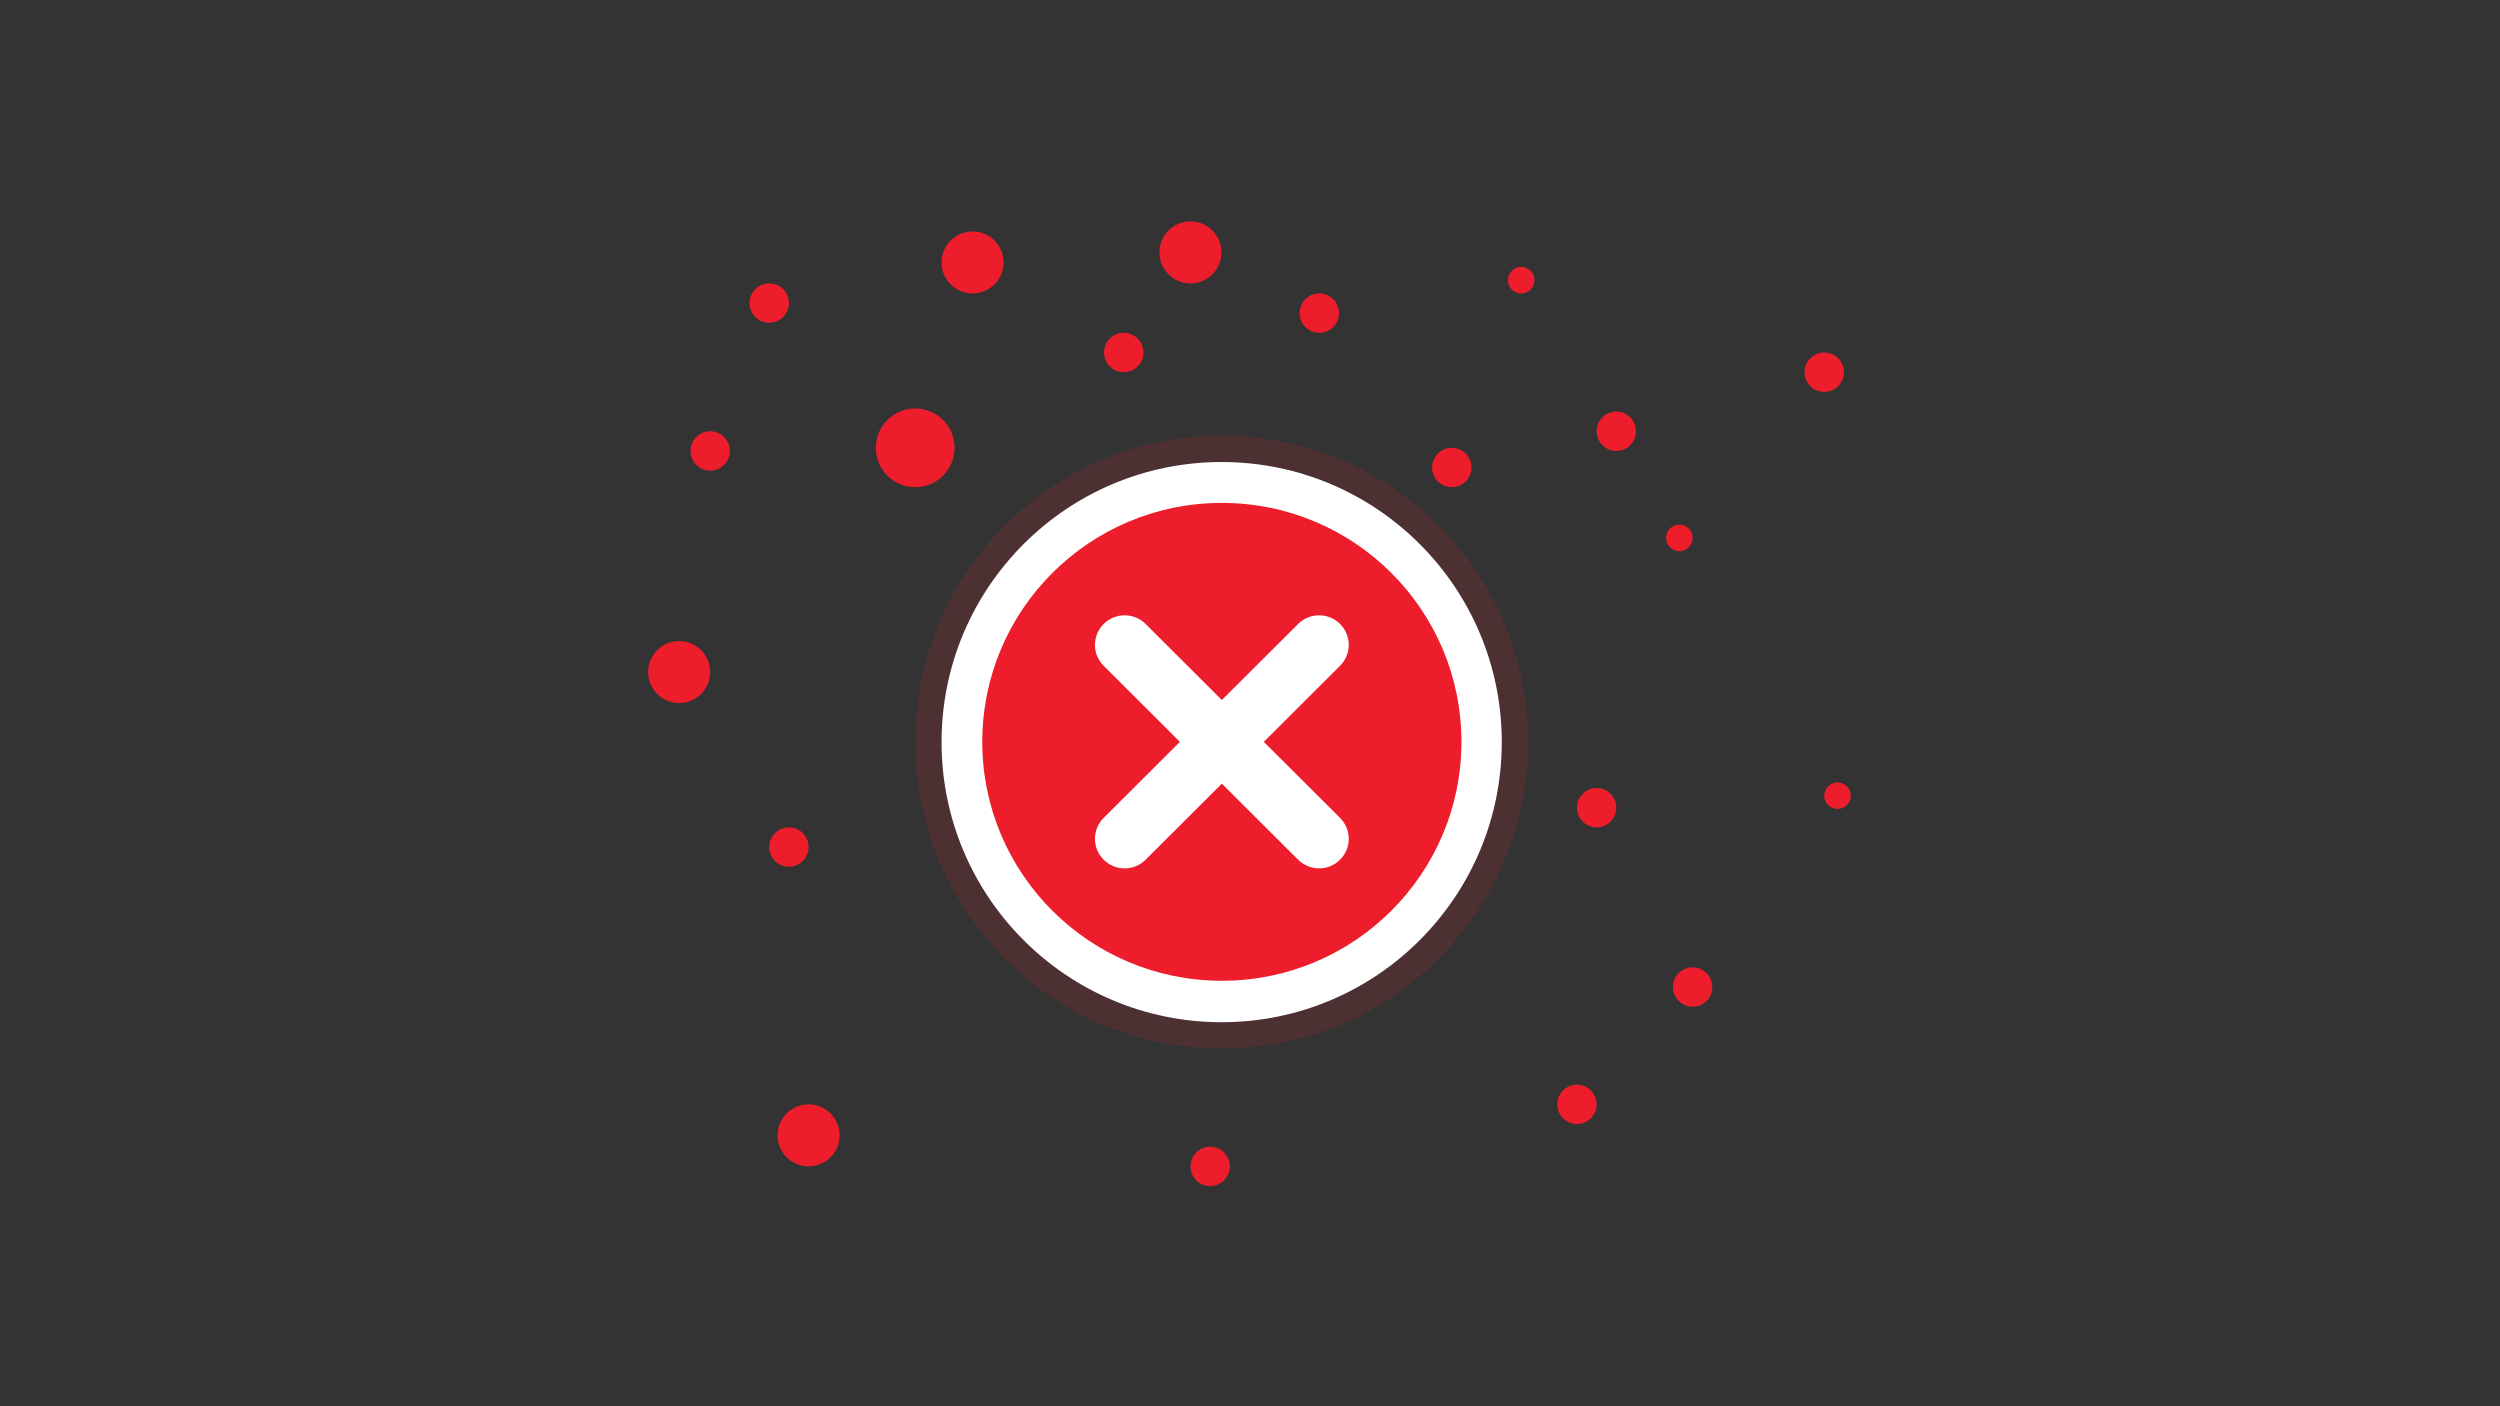<svg xmlns="http://www.w3.org/2000/svg" xmlns:xlink="http://www.w3.org/1999/xlink" width="1920" zoomAndPan="magnify" viewBox="0 0 1440 810" height="1080" preserveAspectRatio="xMidYMid meet" version="1.0"><rect x="0" y="0" width="1440" height="810" fill="#333333" stroke="none"/><defs><filter x="0%" y="0%" width="100%" height="100%" id="f53143713a"><feColorMatrix values="0 0 0 0 1 0 0 0 0 1 0 0 0 0 1 0 0 0 1 0" color-interpolation-filters="sRGB"/></filter><mask id="5204f2d042"><g filter="url(#f53143713a)"><rect x="-144" width="1728" fill="#000000" y="-81" height="972" fill-opacity="0.14"/></g></mask><clipPath id="fb857ffa99"><path d="M 0.152 0.93 L 353.211 0.93 L 353.211 353.988 L 0.152 353.988 Z M 0.152 0.93 " clip-rule="nonzero"/></clipPath><clipPath id="3eb660101e"><path d="M 176.684 0.93 C 79.188 0.93 0.152 79.965 0.152 177.461 C 0.152 274.953 79.188 353.988 176.684 353.988 C 274.176 353.988 353.211 274.953 353.211 177.461 C 353.211 79.965 274.176 0.93 176.684 0.93 Z M 176.684 0.93 " clip-rule="nonzero"/></clipPath><clipPath id="b18dd7ed88"><rect x="0" width="354" y="0" height="355"/></clipPath><clipPath id="10759294c5"><path d="M 504.473 235.27 L 549.832 235.27 L 549.832 280.625 L 504.473 280.625 Z M 504.473 235.27 " clip-rule="nonzero"/></clipPath><clipPath id="3357b879ae"><path d="M 527.152 235.27 C 514.629 235.27 504.473 245.422 504.473 257.945 C 504.473 270.473 514.629 280.625 527.152 280.625 C 539.676 280.625 549.832 270.473 549.832 257.945 C 549.832 245.422 539.676 235.27 527.152 235.27 Z M 527.152 235.27 " clip-rule="nonzero"/></clipPath><clipPath id="aeaafc51cd"><path d="M 542.344 133.301 L 578.07 133.301 L 578.07 169.027 L 542.344 169.027 Z M 542.344 133.301 " clip-rule="nonzero"/></clipPath><clipPath id="a2cbd25cfe"><path d="M 560.207 133.301 C 550.344 133.301 542.344 141.297 542.344 151.164 C 542.344 161.027 550.344 169.027 560.207 169.027 C 570.07 169.027 578.07 161.027 578.07 151.164 C 578.07 141.297 570.07 133.301 560.207 133.301 Z M 560.207 133.301 " clip-rule="nonzero"/></clipPath><clipPath id="290237a0e9"><path d="M 431.742 163.242 L 454.418 163.242 L 454.418 185.918 L 431.742 185.918 Z M 431.742 163.242 " clip-rule="nonzero"/></clipPath><clipPath id="383f9801e4"><path d="M 443.078 163.242 C 436.816 163.242 431.742 168.316 431.742 174.578 C 431.742 180.844 436.816 185.918 443.078 185.918 C 449.344 185.918 454.418 180.844 454.418 174.578 C 454.418 168.316 449.344 163.242 443.078 163.242 Z M 443.078 163.242 " clip-rule="nonzero"/></clipPath><clipPath id="16057c938d"><path d="M 397.723 248.402 L 420.402 248.402 L 420.402 271.078 L 397.723 271.078 Z M 397.723 248.402 " clip-rule="nonzero"/></clipPath><clipPath id="929d5497b3"><path d="M 409.062 248.402 C 402.801 248.402 397.723 253.477 397.723 259.738 C 397.723 266.004 402.801 271.078 409.062 271.078 C 415.324 271.078 420.402 266.004 420.402 259.738 C 420.402 253.477 415.324 248.402 409.062 248.402 Z M 409.062 248.402 " clip-rule="nonzero"/></clipPath><clipPath id="81627b42c0"><path d="M 443.078 476.562 L 465.758 476.562 L 465.758 499.242 L 443.078 499.242 Z M 443.078 476.562 " clip-rule="nonzero"/></clipPath><clipPath id="798c0eddda"><path d="M 454.418 476.562 C 448.156 476.562 443.078 481.641 443.078 487.902 C 443.078 494.164 448.156 499.242 454.418 499.242 C 460.684 499.242 465.758 494.164 465.758 487.902 C 465.758 481.641 460.684 476.562 454.418 476.562 Z M 454.418 476.562 " clip-rule="nonzero"/></clipPath><clipPath id="5c61715c6b"><path d="M 919.672 237.062 L 942.348 237.062 L 942.348 259.738 L 919.672 259.738 Z M 919.672 237.062 " clip-rule="nonzero"/></clipPath><clipPath id="068e840b83"><path d="M 931.008 237.062 C 924.746 237.062 919.672 242.137 919.672 248.402 C 919.672 254.664 924.746 259.738 931.008 259.738 C 937.273 259.738 942.348 254.664 942.348 248.402 C 942.348 242.137 937.273 237.062 931.008 237.062 Z M 931.008 237.062 " clip-rule="nonzero"/></clipPath><clipPath id="e2e540f632"><path d="M 908.332 453.883 L 931.012 453.883 L 931.012 476.562 L 908.332 476.562 Z M 908.332 453.883 " clip-rule="nonzero"/></clipPath><clipPath id="af1bf91e58"><path d="M 919.672 453.883 C 913.406 453.883 908.332 458.961 908.332 465.223 C 908.332 471.484 913.406 476.562 919.672 476.562 C 925.934 476.562 931.008 471.484 931.008 465.223 C 931.008 458.961 925.934 453.883 919.672 453.883 Z M 919.672 453.883 " clip-rule="nonzero"/></clipPath><clipPath id="4e77287644"><path d="M 1039.418 203.043 L 1062.098 203.043 L 1062.098 225.723 L 1039.418 225.723 Z M 1039.418 203.043 " clip-rule="nonzero"/></clipPath><clipPath id="db9d5c8840"><path d="M 1050.758 203.043 C 1044.496 203.043 1039.418 208.121 1039.418 214.383 C 1039.418 220.645 1044.496 225.723 1050.758 225.723 C 1057.02 225.723 1062.098 220.645 1062.098 214.383 C 1062.098 208.121 1057.02 203.043 1050.758 203.043 Z M 1050.758 203.043 " clip-rule="nonzero"/></clipPath><clipPath id="437338a6a4"><path d="M 635.945 191.703 L 658.625 191.703 L 658.625 214.383 L 635.945 214.383 Z M 635.945 191.703 " clip-rule="nonzero"/></clipPath><clipPath id="434b3783f7"><path d="M 647.285 191.703 C 641.023 191.703 635.945 196.781 635.945 203.043 C 635.945 209.305 641.023 214.383 647.285 214.383 C 653.547 214.383 658.625 209.305 658.625 203.043 C 658.625 196.781 653.547 191.703 647.285 191.703 Z M 647.285 191.703 " clip-rule="nonzero"/></clipPath><clipPath id="511cd10fa3"><path d="M 748.566 169.027 L 771.242 169.027 L 771.242 191.703 L 748.566 191.703 Z M 748.566 169.027 " clip-rule="nonzero"/></clipPath><clipPath id="277dad7e22"><path d="M 759.902 169.027 C 753.641 169.027 748.566 174.102 748.566 180.363 C 748.566 186.629 753.641 191.703 759.902 191.703 C 766.168 191.703 771.242 186.629 771.242 180.363 C 771.242 174.102 766.168 169.027 759.902 169.027 Z M 759.902 169.027 " clip-rule="nonzero"/></clipPath><clipPath id="9e0acdd2a6"><path d="M 868.562 153.727 L 883.863 153.727 L 883.863 169.027 L 868.562 169.027 Z M 868.562 153.727 " clip-rule="nonzero"/></clipPath><clipPath id="f8af7281a9"><path d="M 876.211 153.727 C 871.988 153.727 868.562 157.152 868.562 161.375 C 868.562 165.602 871.988 169.027 876.211 169.027 C 880.438 169.027 883.863 165.602 883.863 161.375 C 883.863 157.152 880.438 153.727 876.211 153.727 Z M 876.211 153.727 " clip-rule="nonzero"/></clipPath><clipPath id="3064fc24a0"><path d="M 959.66 302.191 L 974.961 302.191 L 974.961 317.492 L 959.66 317.492 Z M 959.66 302.191 " clip-rule="nonzero"/></clipPath><clipPath id="edcdb9bac4"><path d="M 967.309 302.191 C 963.086 302.191 959.66 305.617 959.66 309.844 C 959.66 314.066 963.086 317.492 967.309 317.492 C 971.535 317.492 974.961 314.066 974.961 309.844 C 974.961 305.617 971.535 302.191 967.309 302.191 Z M 967.309 302.191 " clip-rule="nonzero"/></clipPath><clipPath id="42b03c7824"><path d="M 1050.758 450.66 L 1066.059 450.66 L 1066.059 465.957 L 1050.758 465.957 Z M 1050.758 450.66 " clip-rule="nonzero"/></clipPath><clipPath id="798e8856ba"><path d="M 1058.406 450.66 C 1054.184 450.66 1050.758 454.082 1050.758 458.309 C 1050.758 462.531 1054.184 465.957 1058.406 465.957 C 1062.633 465.957 1066.055 462.531 1066.055 458.309 C 1066.055 454.082 1062.633 450.66 1058.406 450.66 Z M 1058.406 450.66 " clip-rule="nonzero"/></clipPath><clipPath id="5d69b19b87"><path d="M 963.621 557.188 L 986.297 557.188 L 986.297 579.863 L 963.621 579.863 Z M 963.621 557.188 " clip-rule="nonzero"/></clipPath><clipPath id="a87e04d721"><path d="M 974.961 557.188 C 968.695 557.188 963.621 562.262 963.621 568.523 C 963.621 574.789 968.695 579.863 974.961 579.863 C 981.223 579.863 986.297 574.789 986.297 568.523 C 986.297 562.262 981.223 557.188 974.961 557.188 Z M 974.961 557.188 " clip-rule="nonzero"/></clipPath><clipPath id="8954a234c3"><path d="M 896.992 624.762 L 919.672 624.762 L 919.672 647.441 L 896.992 647.441 Z M 896.992 624.762 " clip-rule="nonzero"/></clipPath><clipPath id="dce69af782"><path d="M 908.332 624.762 C 902.07 624.762 896.992 629.84 896.992 636.102 C 896.992 642.363 902.07 647.441 908.332 647.441 C 914.594 647.441 919.672 642.363 919.672 636.102 C 919.672 629.84 914.594 624.762 908.332 624.762 Z M 908.332 624.762 " clip-rule="nonzero"/></clipPath><clipPath id="edbc45152f"><path d="M 685.707 660.488 L 708.387 660.488 L 708.387 683.164 L 685.707 683.164 Z M 685.707 660.488 " clip-rule="nonzero"/></clipPath><clipPath id="512b2c4b22"><path d="M 697.047 660.488 C 690.785 660.488 685.707 665.562 685.707 671.824 C 685.707 678.09 690.785 683.164 697.047 683.164 C 703.309 683.164 708.387 678.09 708.387 671.824 C 708.387 665.562 703.309 660.488 697.047 660.488 Z M 697.047 660.488 " clip-rule="nonzero"/></clipPath><clipPath id="bab4dca5f6"><path d="M 447.898 636.102 L 483.621 636.102 L 483.621 671.824 L 447.898 671.824 Z M 447.898 636.102 " clip-rule="nonzero"/></clipPath><clipPath id="0959f1fd48"><path d="M 465.758 636.102 C 455.895 636.102 447.898 644.098 447.898 653.965 C 447.898 663.828 455.895 671.824 465.758 671.824 C 475.625 671.824 483.621 663.828 483.621 653.965 C 483.621 644.098 475.625 636.102 465.758 636.102 Z M 465.758 636.102 " clip-rule="nonzero"/></clipPath><clipPath id="759fa0003c"><path d="M 373.34 369.238 L 409.062 369.238 L 409.062 404.965 L 373.34 404.965 Z M 373.34 369.238 " clip-rule="nonzero"/></clipPath><clipPath id="2d03f8d306"><path d="M 391.199 369.238 C 381.336 369.238 373.34 377.238 373.34 387.102 C 373.34 396.965 381.336 404.965 391.199 404.965 C 401.066 404.965 409.062 396.965 409.062 387.102 C 409.062 377.238 401.066 369.238 391.199 369.238 Z M 391.199 369.238 " clip-rule="nonzero"/></clipPath><clipPath id="88aec1f04d"><path d="M 667.848 127.516 L 703.57 127.516 L 703.57 163.242 L 667.848 163.242 Z M 667.848 127.516 " clip-rule="nonzero"/></clipPath><clipPath id="5f53a9dd92"><path d="M 685.707 127.516 C 675.844 127.516 667.848 135.512 667.848 145.379 C 667.848 155.242 675.844 163.242 685.707 163.242 C 695.574 163.242 703.57 155.242 703.57 145.379 C 703.57 135.512 695.574 127.516 685.707 127.516 Z M 685.707 127.516 " clip-rule="nonzero"/></clipPath><clipPath id="ff36bb4009"><path d="M 824.895 257.945 L 847.57 257.945 L 847.57 280.625 L 824.895 280.625 Z M 824.895 257.945 " clip-rule="nonzero"/></clipPath><clipPath id="8614226128"><path d="M 836.234 257.945 C 829.969 257.945 824.895 263.023 824.895 269.285 C 824.895 275.551 829.969 280.625 836.234 280.625 C 842.496 280.625 847.57 275.551 847.57 269.285 C 847.57 263.023 842.496 257.945 836.234 257.945 Z M 836.234 257.945 " clip-rule="nonzero"/></clipPath><clipPath id="7bba511fee"><path d="M 542.344 266.125 L 865.02 266.125 L 865.02 588.797 L 542.344 588.797 Z M 542.344 266.125 " clip-rule="nonzero"/></clipPath><clipPath id="f07fb08d2a"><path d="M 703.684 266.125 C 614.578 266.125 542.344 338.355 542.344 427.461 C 542.344 516.562 614.578 588.797 703.684 588.797 C 792.785 588.797 865.02 516.562 865.02 427.461 C 865.02 338.355 792.785 266.125 703.684 266.125 Z M 703.684 266.125 " clip-rule="nonzero"/></clipPath><clipPath id="f00150bbca"><path d="M 565.773 289.664 L 841.773 289.664 L 841.773 564.914 L 565.773 564.914 Z M 565.773 289.664 " clip-rule="nonzero"/></clipPath></defs><g mask="url(#5204f2d042)"><g transform="matrix(1, 0, 0, 1, 527, 250)"><g clip-path="url(#b18dd7ed88)"><g clip-path="url(#fb857ffa99)"><g clip-path="url(#3eb660101e)"><path fill="#ed1d2b" d="M 0.152 0.93 L 353.211 0.93 L 353.211 353.988 L 0.152 353.988 Z M 0.152 0.93 " fill-opacity="1" fill-rule="nonzero"/></g></g></g></g></g><g clip-path="url(#10759294c5)"><g clip-path="url(#3357b879ae)"><path fill="#ed1d2b" d="M 504.473 235.27 L 549.832 235.27 L 549.832 280.625 L 504.473 280.625 Z M 504.473 235.27 " fill-opacity="1" fill-rule="nonzero"/></g></g><g clip-path="url(#aeaafc51cd)"><g clip-path="url(#a2cbd25cfe)"><path fill="#ed1d2b" d="M 542.344 133.301 L 578.07 133.301 L 578.07 169.027 L 542.344 169.027 Z M 542.344 133.301 " fill-opacity="1" fill-rule="nonzero"/></g></g><g clip-path="url(#290237a0e9)"><g clip-path="url(#383f9801e4)"><path fill="#ed1d2b" d="M 431.742 163.242 L 454.418 163.242 L 454.418 185.918 L 431.742 185.918 Z M 431.742 163.242 " fill-opacity="1" fill-rule="nonzero"/></g></g><g clip-path="url(#16057c938d)"><g clip-path="url(#929d5497b3)"><path fill="#ed1d2b" d="M 397.723 248.402 L 420.402 248.402 L 420.402 271.078 L 397.723 271.078 Z M 397.723 248.402 " fill-opacity="1" fill-rule="nonzero"/></g></g><g clip-path="url(#81627b42c0)"><g clip-path="url(#798c0eddda)"><path fill="#ed1d2b" d="M 443.078 476.562 L 465.758 476.562 L 465.758 499.242 L 443.078 499.242 Z M 443.078 476.562 " fill-opacity="1" fill-rule="nonzero"/></g></g><g clip-path="url(#5c61715c6b)"><g clip-path="url(#068e840b83)"><path fill="#ed1d2b" d="M 919.672 237.062 L 942.348 237.062 L 942.348 259.738 L 919.672 259.738 Z M 919.672 237.062 " fill-opacity="1" fill-rule="nonzero"/></g></g><g clip-path="url(#e2e540f632)"><g clip-path="url(#af1bf91e58)"><path fill="#ed1d2b" d="M 908.332 453.883 L 931.012 453.883 L 931.012 476.562 L 908.332 476.562 Z M 908.332 453.883 " fill-opacity="1" fill-rule="nonzero"/></g></g><g clip-path="url(#4e77287644)"><g clip-path="url(#db9d5c8840)"><path fill="#ed1d2b" d="M 1039.418 203.043 L 1062.098 203.043 L 1062.098 225.723 L 1039.418 225.723 Z M 1039.418 203.043 " fill-opacity="1" fill-rule="nonzero"/></g></g><g clip-path="url(#437338a6a4)"><g clip-path="url(#434b3783f7)"><path fill="#ed1d2b" d="M 635.945 191.703 L 658.625 191.703 L 658.625 214.383 L 635.945 214.383 Z M 635.945 191.703 " fill-opacity="1" fill-rule="nonzero"/></g></g><g clip-path="url(#511cd10fa3)"><g clip-path="url(#277dad7e22)"><path fill="#ed1d2b" d="M 748.566 169.027 L 771.242 169.027 L 771.242 191.703 L 748.566 191.703 Z M 748.566 169.027 " fill-opacity="1" fill-rule="nonzero"/></g></g><g clip-path="url(#9e0acdd2a6)"><g clip-path="url(#f8af7281a9)"><path fill="#ed1d2b" d="M 868.562 153.727 L 883.863 153.727 L 883.863 169.027 L 868.562 169.027 Z M 868.562 153.727 " fill-opacity="1" fill-rule="nonzero"/></g></g><g clip-path="url(#3064fc24a0)"><g clip-path="url(#edcdb9bac4)"><path fill="#ed1d2b" d="M 959.66 302.191 L 974.961 302.191 L 974.961 317.492 L 959.66 317.492 Z M 959.66 302.191 " fill-opacity="1" fill-rule="nonzero"/></g></g><g clip-path="url(#42b03c7824)"><g clip-path="url(#798e8856ba)"><path fill="#ed1d2b" d="M 1050.758 450.66 L 1066.059 450.66 L 1066.059 465.957 L 1050.758 465.957 Z M 1050.758 450.66 " fill-opacity="1" fill-rule="nonzero"/></g></g><g clip-path="url(#5d69b19b87)"><g clip-path="url(#a87e04d721)"><path fill="#ed1d2b" d="M 963.621 557.188 L 986.297 557.188 L 986.297 579.863 L 963.621 579.863 Z M 963.621 557.188 " fill-opacity="1" fill-rule="nonzero"/></g></g><g clip-path="url(#8954a234c3)"><g clip-path="url(#dce69af782)"><path fill="#ed1d2b" d="M 896.992 624.762 L 919.672 624.762 L 919.672 647.441 L 896.992 647.441 Z M 896.992 624.762 " fill-opacity="1" fill-rule="nonzero"/></g></g><g clip-path="url(#edbc45152f)"><g clip-path="url(#512b2c4b22)"><path fill="#ed1d2b" d="M 685.707 660.488 L 708.387 660.488 L 708.387 683.164 L 685.707 683.164 Z M 685.707 660.488 " fill-opacity="1" fill-rule="nonzero"/></g></g><g clip-path="url(#bab4dca5f6)"><g clip-path="url(#0959f1fd48)"><path fill="#ed1d2b" d="M 447.898 636.102 L 483.621 636.102 L 483.621 671.824 L 447.898 671.824 Z M 447.898 636.102 " fill-opacity="1" fill-rule="nonzero"/></g></g><g clip-path="url(#759fa0003c)"><g clip-path="url(#2d03f8d306)"><path fill="#ed1d2b" d="M 373.34 369.238 L 409.062 369.238 L 409.062 404.965 L 373.34 404.965 Z M 373.34 369.238 " fill-opacity="1" fill-rule="nonzero"/></g></g><g clip-path="url(#88aec1f04d)"><g clip-path="url(#5f53a9dd92)"><path fill="#ed1d2b" d="M 667.848 127.516 L 703.57 127.516 L 703.57 163.242 L 667.848 163.242 Z M 667.848 127.516 " fill-opacity="1" fill-rule="nonzero"/></g></g><g clip-path="url(#ff36bb4009)"><g clip-path="url(#8614226128)"><path fill="#ed1d2b" d="M 824.895 257.945 L 847.57 257.945 L 847.57 280.625 L 824.895 280.625 Z M 824.895 257.945 " fill-opacity="1" fill-rule="nonzero"/></g></g><g clip-path="url(#7bba511fee)"><g clip-path="url(#f07fb08d2a)"><path fill="#ffffff" d="M 542.344 266.125 L 865.02 266.125 L 865.02 588.797 L 542.344 588.797 Z M 542.344 266.125 " fill-opacity="1" fill-rule="nonzero"/></g></g><g clip-path="url(#f00150bbca)"><path fill="#ed1d2b" d="M 841.789 427.305 C 841.789 503.312 780.004 564.93 703.789 564.93 C 627.574 564.93 565.789 503.312 565.789 427.305 C 565.789 351.293 627.574 289.676 703.789 289.676 C 780.004 289.676 841.789 351.293 841.789 427.305 " fill-opacity="1" fill-rule="nonzero"/></g><path fill="#ffffff" d="M 771.871 359.406 C 765.199 352.754 754.383 352.754 747.711 359.406 L 703.789 403.211 L 659.867 359.406 C 653.195 352.754 642.379 352.754 635.707 359.406 C 629.035 366.062 629.035 376.848 635.707 383.5 L 679.629 427.305 L 635.707 471.105 C 629.035 477.762 629.035 488.547 635.707 495.199 C 642.379 501.852 653.195 501.852 659.867 495.199 L 703.789 451.395 L 747.711 495.199 C 754.383 501.852 765.199 501.852 771.871 495.199 C 778.543 488.547 778.543 477.762 771.871 471.105 L 727.949 427.305 L 771.871 383.5 C 778.543 376.848 778.543 366.062 771.871 359.406 " fill-opacity="1" fill-rule="nonzero"/></svg>